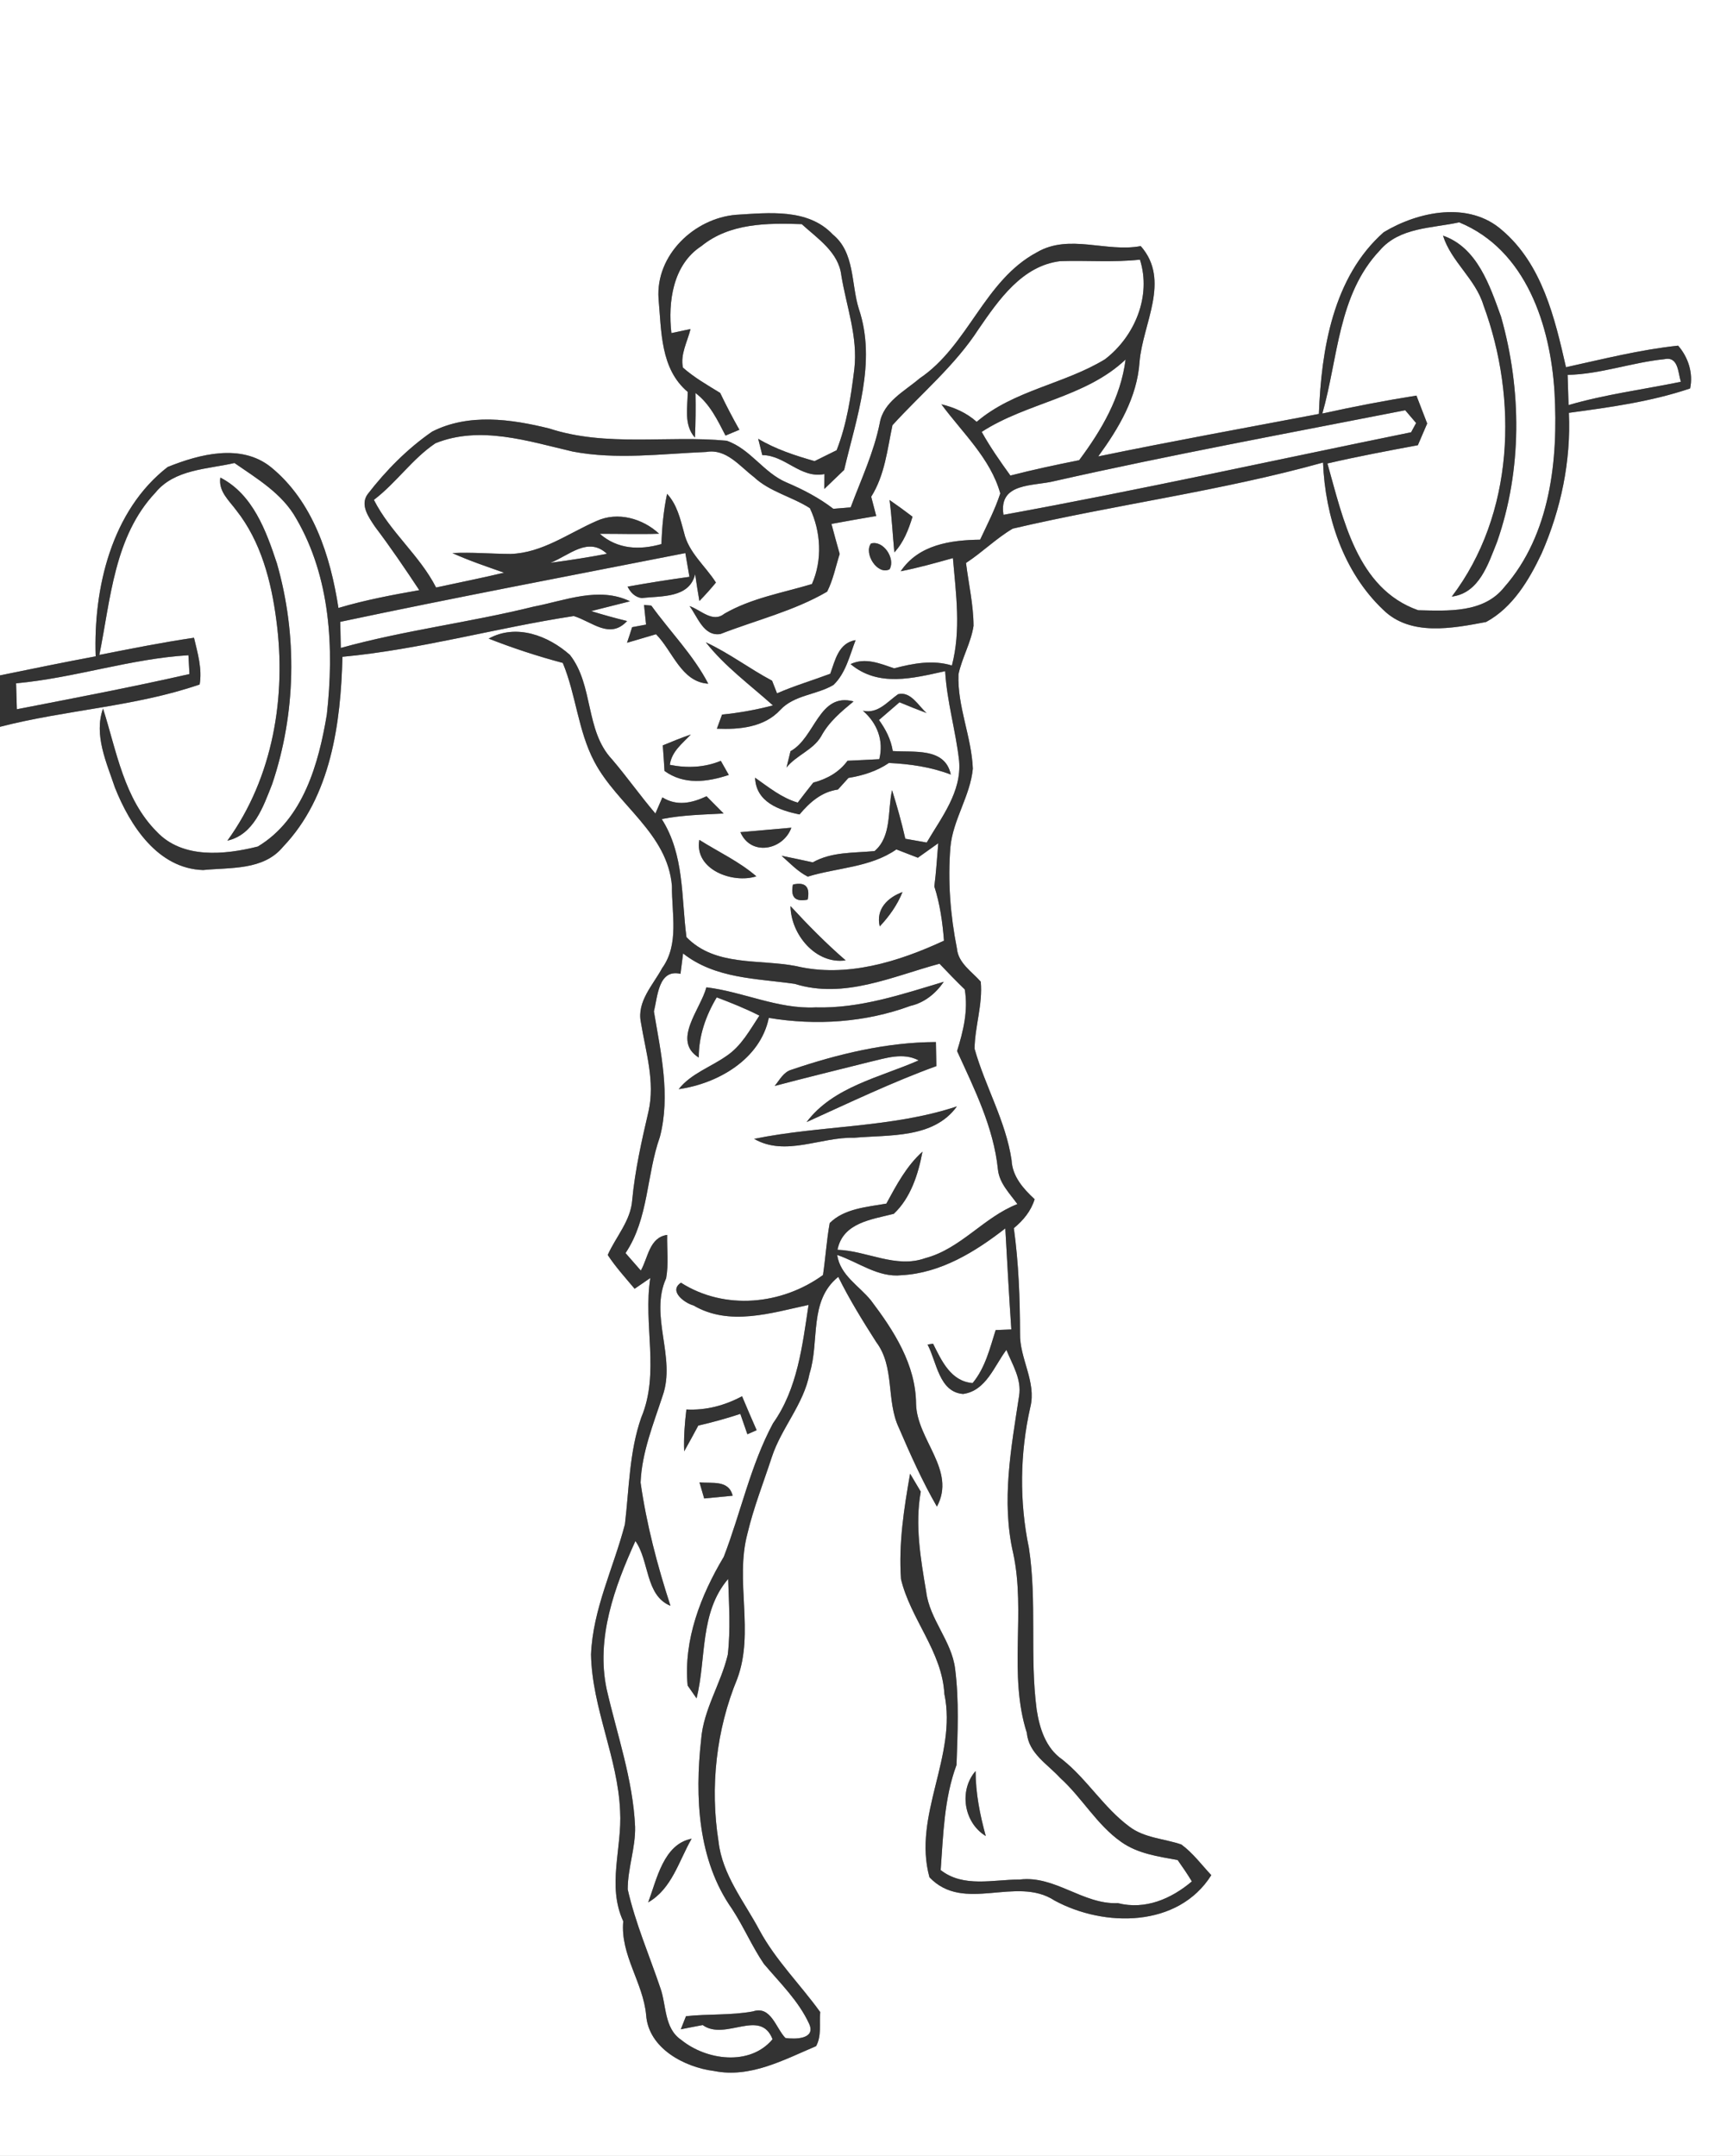 <?xml version="1.0" encoding="UTF-8" ?>
<!DOCTYPE svg PUBLIC "-//W3C//DTD SVG 1.1//EN" "http://www.w3.org/Graphics/SVG/1.1/DTD/svg11.dtd">
<svg width="221pt" height="275pt" viewBox="0 0 221 275" version="1.1" xmlns="http://www.w3.org/2000/svg">
<rect x="0" y="0" width="221" height="275" fill="#808080" stroke="none"/>
<g id="#ffffffff">
<path fill="#FFFFFF" opacity="1.00" d=" M 0.00 0.00 L 221.00 0.00 L 221.00 275.00 L 0.00 275.00 L 0.00 92.71 C 8.39 90.54 17.25 90.14 25.46 87.31 C 25.80 85.29 25.20 83.29 24.74 81.35 C 20.70 81.94 16.68 82.75 12.67 83.54 C 14.11 76.42 14.56 68.43 19.81 62.85 C 22.27 59.83 26.42 59.87 29.90 59.06 C 32.80 61.07 36.01 62.97 37.78 66.15 C 42.15 73.65 42.62 82.71 41.68 91.14 C 40.64 97.39 38.67 104.51 32.88 107.98 C 28.66 109.04 23.27 109.59 19.98 106.08 C 15.79 101.86 14.87 95.80 13.14 90.38 C 11.94 93.76 13.59 97.27 14.66 100.47 C 16.58 105.30 20.12 110.80 25.90 110.98 C 29.40 110.63 33.59 111.05 36.09 108.02 C 42.21 101.62 43.46 92.26 43.67 83.78 C 53.62 82.85 63.30 80.08 73.17 78.58 C 75.54 79.31 77.75 81.60 79.97 79.22 C 78.43 78.84 76.90 78.42 75.39 77.95 C 76.63 77.63 79.10 77.01 80.34 76.70 C 76.36 74.78 72.07 76.61 68.05 77.38 C 59.91 79.40 51.55 80.40 43.46 82.65 C 43.45 81.82 43.41 80.15 43.39 79.32 C 58.02 76.22 72.72 73.44 87.40 70.55 C 87.53 71.31 87.79 72.82 87.92 73.58 C 85.28 73.94 82.65 74.36 80.03 74.83 C 80.40 75.56 80.97 76.18 81.84 76.29 C 84.33 75.99 87.90 76.34 88.65 73.24 C 88.81 74.38 88.99 75.52 89.19 76.66 C 89.93 75.91 90.63 75.12 91.30 74.31 C 89.95 72.18 87.80 70.48 87.23 67.93 C 86.75 66.18 86.34 64.37 85.07 62.99 C 84.62 65.10 84.42 67.25 84.35 69.40 C 81.56 70.19 78.76 70.08 76.49 68.09 C 79.01 68.08 81.53 68.17 84.05 68.08 C 81.95 66.13 78.77 65.23 76.09 66.45 C 72.50 68.01 69.15 70.54 65.10 70.66 C 62.63 70.65 60.16 70.42 57.69 70.55 C 59.83 71.52 62.06 72.27 64.28 73.05 C 61.40 73.74 58.50 74.31 55.61 74.94 C 53.51 70.82 49.75 67.87 47.68 63.76 C 50.53 61.60 52.57 58.53 55.53 56.54 C 61.23 54.24 67.36 56.28 73.04 57.60 C 78.66 58.67 84.41 57.88 90.07 57.65 C 92.61 57.20 94.32 59.46 96.12 60.83 C 98.15 62.74 100.97 63.34 103.28 64.82 C 104.69 67.79 104.90 71.45 103.54 74.50 C 99.77 75.63 95.83 76.29 92.38 78.28 C 90.86 79.50 89.38 77.79 87.93 77.31 C 88.97 78.67 89.72 81.22 91.88 80.87 C 96.42 79.10 101.25 77.94 105.48 75.47 C 106.25 73.95 106.57 72.27 107.08 70.66 C 106.72 69.38 106.37 68.11 106.03 66.83 C 107.93 66.48 109.83 66.14 111.74 65.82 C 111.52 65.00 111.31 64.18 111.10 63.36 C 112.84 60.59 113.15 57.35 113.81 54.24 C 117.50 50.18 121.80 46.62 124.80 41.97 C 127.36 38.25 130.36 33.88 135.23 33.31 C 138.61 33.20 142.00 33.49 145.37 33.12 C 146.86 37.79 144.69 42.94 140.91 45.83 C 135.71 49.00 129.26 49.78 124.55 53.81 C 123.27 52.66 121.71 51.97 120.05 51.57 C 122.74 55.21 126.32 58.49 127.56 62.94 C 126.89 64.99 125.90 66.90 124.99 68.84 C 121.21 68.89 117.14 69.48 114.86 72.87 C 117.10 72.43 119.31 71.81 121.52 71.19 C 121.91 75.74 122.57 80.39 121.39 84.89 C 118.94 84.14 116.44 84.62 114.03 85.25 C 112.22 84.64 110.35 83.83 108.47 84.71 C 112.03 87.69 116.44 86.51 120.53 85.61 C 120.75 89.48 121.88 93.21 122.31 97.04 C 122.66 101.00 120.06 104.26 118.18 107.47 C 117.50 107.35 116.13 107.11 115.45 106.99 C 114.98 104.90 114.40 102.84 113.76 100.79 C 113.17 103.37 113.74 106.68 111.53 108.56 C 108.86 108.82 106.08 108.63 103.65 110.00 C 102.32 109.72 101.00 109.42 99.67 109.16 C 100.73 110.10 101.73 111.17 103.01 111.82 C 106.78 110.66 110.98 110.67 114.31 108.35 C 115.22 108.70 116.14 109.05 117.05 109.41 C 117.70 108.95 119.00 108.02 119.65 107.56 C 119.49 109.39 119.39 111.24 119.15 113.07 C 119.87 115.31 120.20 117.65 120.38 119.99 C 114.57 122.69 107.91 124.76 101.51 123.23 C 96.81 122.32 91.21 123.32 87.54 119.54 C 86.87 114.43 87.29 109.04 84.39 104.48 C 86.98 103.96 89.64 103.91 92.28 103.77 C 91.55 103.03 90.83 102.30 90.10 101.57 C 88.26 102.43 86.33 102.88 84.47 101.71 C 84.25 102.22 83.80 103.25 83.58 103.77 C 81.66 101.52 79.96 99.10 78.04 96.85 C 74.60 93.19 75.72 87.42 72.68 83.54 C 69.90 81.07 65.83 79.52 62.32 81.46 C 65.40 82.67 68.56 83.71 71.77 84.56 C 73.46 88.64 73.71 93.20 75.78 97.13 C 78.70 102.71 85.14 106.26 85.69 113.03 C 85.65 116.51 86.64 120.44 84.44 123.49 C 83.28 125.65 81.19 127.74 81.73 130.41 C 82.34 134.16 83.56 137.95 82.70 141.77 C 81.83 145.51 80.98 149.26 80.62 153.09 C 80.43 155.73 78.54 157.75 77.50 160.08 C 78.51 161.62 79.75 162.98 80.93 164.39 C 81.43 164.04 82.43 163.36 82.93 163.02 C 82.00 168.93 84.17 175.11 81.78 180.80 C 80.24 185.19 80.24 189.87 79.69 194.44 C 78.26 199.96 75.60 205.25 75.37 211.04 C 75.50 217.88 78.80 224.20 79.08 231.02 C 79.35 235.73 77.38 240.54 79.48 245.07 C 79.08 249.35 82.02 252.88 82.40 257.04 C 82.70 261.28 87.28 263.69 91.06 264.17 C 95.68 265.10 99.96 262.74 104.07 261.00 C 104.80 259.69 104.46 258.09 104.60 256.66 C 102.07 253.14 98.92 250.05 96.85 246.21 C 94.90 242.54 92.11 239.16 91.63 234.90 C 90.53 227.95 91.33 220.65 94.02 214.14 C 96.23 208.16 93.70 201.68 95.32 195.61 C 96.11 192.28 97.37 189.10 98.43 185.85 C 99.65 182.13 102.50 179.12 103.24 175.20 C 104.55 171.06 103.10 165.94 106.90 162.87 C 108.32 165.75 110.01 168.48 111.74 171.19 C 114.14 174.37 112.98 178.66 114.63 182.13 C 116.10 185.55 117.62 188.95 119.48 192.18 C 121.98 187.53 116.94 183.70 116.82 179.09 C 116.79 174.06 113.99 169.74 111.07 165.88 C 109.55 164.00 107.15 162.69 106.76 160.08 C 109.46 160.98 111.99 163.00 114.99 162.66 C 119.96 162.39 124.37 159.68 128.20 156.69 C 128.45 160.99 128.67 165.29 128.97 169.58 C 128.47 169.60 127.47 169.64 126.97 169.66 C 126.23 172.00 125.64 174.49 124.03 176.42 C 121.25 176.20 120.07 173.56 118.99 171.40 C 118.81 171.43 118.47 171.48 118.29 171.51 C 119.46 173.72 119.74 177.57 122.82 177.81 C 125.76 177.40 126.78 174.25 128.34 172.19 C 129.10 174.06 130.31 175.93 129.96 178.06 C 128.95 184.67 127.67 191.50 129.21 198.14 C 130.84 205.71 128.56 213.59 130.95 221.05 C 131.18 223.66 133.58 225.02 135.19 226.78 C 137.99 229.31 139.86 232.76 142.98 234.95 C 145.09 236.45 147.70 236.81 150.18 237.26 C 150.81 238.16 151.43 239.05 151.99 239.99 C 149.35 242.22 146.05 243.64 142.56 242.76 C 138.08 242.95 134.54 239.19 130.03 239.75 C 126.64 239.74 122.87 240.82 119.96 238.54 C 120.29 234.03 120.39 229.42 121.98 225.13 C 122.12 221.04 122.32 216.93 121.80 212.86 C 121.36 209.30 118.54 206.58 118.11 203.02 C 117.40 198.82 116.66 194.52 117.42 190.27 C 116.97 189.50 116.52 188.74 116.06 187.98 C 115.28 192.41 114.58 196.92 114.90 201.43 C 116.12 206.54 120.14 210.65 120.43 216.07 C 122.09 224.02 116.36 231.57 118.53 239.46 C 122.93 244.09 129.57 239.20 134.49 242.43 C 140.82 245.86 150.25 245.90 154.47 239.19 C 153.22 237.86 152.13 236.36 150.65 235.28 C 148.44 234.52 145.93 234.46 144.01 232.99 C 140.75 230.57 138.64 226.97 135.47 224.44 C 133.36 222.99 132.57 220.47 132.20 218.07 C 131.30 211.22 132.26 204.27 131.21 197.44 C 129.98 191.54 130.06 185.37 131.39 179.50 C 132.20 176.25 130.00 173.29 130.08 170.07 C 130.07 165.59 129.90 161.11 129.29 156.66 C 130.49 155.67 131.48 154.48 131.94 152.97 C 130.49 151.62 129.10 150.07 129.00 147.98 C 128.26 142.99 125.63 138.58 124.28 133.77 C 124.32 130.92 125.34 128.12 125.07 125.22 C 123.93 123.92 122.19 122.85 122.03 120.97 C 121.19 116.73 120.85 112.37 121.20 108.06 C 121.52 104.55 123.73 101.54 124.06 98.05 C 123.90 93.97 122.07 90.11 122.23 86.01 C 122.68 83.89 123.83 81.98 124.15 79.83 C 124.14 77.13 123.52 74.48 123.19 71.81 C 125.26 70.46 127.03 68.68 129.15 67.43 C 142.28 64.36 155.72 62.63 168.72 59.00 C 168.99 65.85 171.32 72.98 176.39 77.78 C 179.87 81.20 185.22 80.15 189.51 79.34 C 192.90 77.51 194.99 73.99 196.59 70.61 C 199.06 64.97 200.35 58.82 200.07 52.66 C 205.27 51.96 210.54 51.24 215.53 49.55 C 215.95 47.60 215.29 45.57 214.00 44.09 C 209.17 44.60 204.44 45.80 199.70 46.84 C 198.28 40.59 196.67 33.73 191.57 29.38 C 187.34 25.62 180.87 26.96 176.46 29.62 C 169.99 35.33 168.50 44.60 168.19 52.80 C 158.80 54.58 149.40 56.29 140.05 58.22 C 142.66 54.64 145.01 50.70 145.32 46.16 C 145.72 41.29 149.33 35.76 145.47 31.39 C 141.07 32.22 136.35 29.78 132.24 32.18 C 125.49 35.78 123.50 44.08 117.27 48.27 C 115.36 49.91 112.65 51.25 112.19 53.97 C 111.44 57.71 109.81 61.16 108.48 64.72 C 107.93 64.76 106.82 64.86 106.27 64.90 C 104.45 63.50 102.41 62.44 100.30 61.54 C 97.38 60.31 95.70 57.26 92.67 56.22 C 85.20 55.50 77.35 57.05 70.05 54.66 C 65.18 53.45 59.74 52.69 55.10 55.06 C 51.96 57.23 49.21 60.02 46.88 63.04 C 45.88 64.43 47.03 65.99 47.81 67.17 C 49.80 69.80 51.65 72.53 53.47 75.28 C 50.00 75.89 46.54 76.54 43.16 77.55 C 42.14 70.92 39.92 63.95 34.53 59.57 C 30.73 56.54 25.45 57.93 21.38 59.57 C 14.21 65.13 11.90 75.04 12.20 83.72 C 8.12 84.48 4.06 85.32 0.00 86.15 L 0.00 0.00 M 83.98 38.09 C 84.36 42.26 84.20 47.04 87.70 49.99 C 87.70 51.96 87.17 54.18 88.62 55.82 C 88.71 53.92 88.73 52.03 88.69 50.13 C 90.52 51.51 91.50 53.58 92.52 55.56 C 92.96 55.38 93.85 55.00 94.29 54.82 C 93.42 53.28 92.60 51.71 91.84 50.12 C 90.21 49.12 88.53 48.16 87.09 46.89 C 86.73 45.19 87.67 43.58 88.06 41.97 C 87.45 42.10 86.23 42.36 85.62 42.49 C 85.17 38.50 85.80 33.75 89.46 31.38 C 93.06 28.45 97.85 28.44 102.24 28.59 C 104.27 30.44 106.95 32.17 107.29 35.14 C 107.94 39.10 109.42 42.99 108.95 47.06 C 108.52 50.57 107.99 54.12 106.69 57.43 C 105.99 57.78 104.58 58.48 103.88 58.82 C 101.40 58.11 98.92 57.31 96.69 55.97 C 96.86 56.66 97.04 57.35 97.21 58.05 C 100.15 58.07 102.07 61.08 105.14 60.47 L 105.12 62.37 C 105.96 61.56 106.80 60.75 107.65 59.94 C 109.21 53.27 111.82 46.19 109.52 39.39 C 108.52 36.21 109.04 32.21 106.19 29.90 C 103.03 26.55 98.01 27.15 93.85 27.40 C 88.53 27.85 83.60 32.54 83.98 38.09 M 28.10 60.92 C 27.83 62.67 29.20 63.83 30.13 65.09 C 33.28 69.07 34.60 74.17 35.24 79.11 C 36.54 88.82 34.83 99.19 29.00 107.23 C 32.38 106.46 33.57 102.89 34.70 100.04 C 37.75 91.02 37.94 81.03 35.32 71.89 C 33.95 67.73 32.25 63.05 28.10 60.92 M 113.44 63.78 C 113.73 66.00 113.84 68.23 114.05 70.46 C 115.24 69.18 115.86 67.56 116.37 65.91 C 115.41 65.18 114.44 64.47 113.44 63.78 M 111.07 69.33 C 110.13 70.58 111.87 73.40 113.44 72.62 C 114.23 71.26 112.65 68.87 111.07 69.33 M 82.13 77.16 C 82.19 77.79 82.33 79.04 82.39 79.67 C 81.95 79.75 81.06 79.92 80.61 80.00 C 80.40 80.67 80.19 81.33 79.96 81.99 C 81.19 81.63 82.42 81.26 83.66 80.90 C 85.79 83.05 86.88 87.00 90.32 87.21 C 88.41 83.54 85.46 80.58 83.06 77.25 C 82.83 77.23 82.36 77.18 82.13 77.16 M 90.01 81.93 C 92.45 85.03 95.65 87.36 98.57 89.98 C 96.44 90.54 94.27 90.93 92.08 91.15 C 91.91 91.60 91.58 92.50 91.42 92.95 C 94.28 93.07 97.45 92.79 99.51 90.55 C 101.30 88.63 104.13 88.65 106.29 87.37 C 107.86 85.86 108.35 83.62 109.11 81.65 C 106.93 82.02 106.51 84.20 105.88 85.94 C 103.62 86.79 101.31 87.47 99.09 88.44 C 98.94 88.04 98.62 87.23 98.46 86.83 C 95.58 85.30 92.97 83.30 90.01 81.93 M 114.53 88.55 C 113.13 89.53 111.97 91.08 110.04 90.66 C 111.86 92.23 112.73 94.46 112.13 96.84 C 110.78 96.91 109.43 96.97 108.08 97.04 C 107.01 98.51 105.45 99.37 103.71 99.83 C 103.04 100.67 102.38 101.52 101.73 102.38 C 99.67 101.77 98.01 100.41 96.29 99.20 C 96.41 102.32 99.35 103.35 101.96 103.89 C 103.26 102.34 104.78 101.00 106.86 100.71 C 107.20 100.34 107.86 99.60 108.20 99.23 C 110.03 98.93 111.81 98.38 113.36 97.32 C 116.05 97.45 118.72 97.83 121.25 98.80 C 120.52 95.30 116.50 96.00 113.85 95.80 C 113.62 94.33 112.95 93.03 112.09 91.84 C 112.97 91.09 113.84 90.33 114.71 89.58 C 115.85 90.06 117.00 90.52 118.16 90.95 C 117.12 90.04 116.15 88.15 114.53 88.55 M 100.81 95.82 C 100.64 96.51 100.47 97.20 100.30 97.90 C 101.56 96.33 103.68 95.68 104.71 93.93 C 105.69 92.09 107.28 90.77 108.85 89.47 C 104.41 88.29 103.98 94.09 100.81 95.82 M 84.52 95.08 C 84.60 96.16 84.68 97.25 84.74 98.34 C 87.25 100.15 90.18 99.76 92.94 98.85 C 92.68 98.40 92.17 97.50 91.92 97.05 C 89.84 97.91 87.62 98.00 85.42 97.56 C 85.65 95.85 87.01 94.85 88.10 93.69 C 86.89 94.11 85.70 94.59 84.52 95.08 M 94.42 106.15 C 95.75 109.25 99.87 108.46 100.92 105.58 C 98.75 105.77 96.58 105.96 94.42 106.15 M 89.18 107.13 C 88.51 110.93 93.45 112.75 96.45 111.78 C 94.27 109.89 91.61 108.67 89.18 107.13 M 101.12 112.83 C 100.79 114.45 101.41 115.08 103.00 114.75 C 103.33 113.11 102.70 112.47 101.12 112.83 M 112.19 118.17 C 113.40 116.88 114.43 115.44 115.09 113.79 C 113.20 114.48 111.66 115.97 112.19 118.17 M 100.81 115.58 C 100.84 119.14 104.00 123.05 107.84 122.50 C 105.35 120.35 103.04 118.00 100.81 115.58 M 125.71 234.20 C 124.96 231.48 124.42 228.73 124.41 225.91 C 122.26 228.38 122.90 232.49 125.71 234.20 Z" />
<path fill="#FFFFFF" opacity="1.00" d=" M 175.96 31.94 C 178.49 28.98 182.59 29.13 186.08 28.36 C 194.63 31.88 197.72 41.54 198.24 50.04 C 198.72 58.61 197.73 68.18 191.84 74.89 C 189.20 78.23 184.64 77.92 180.85 77.84 C 173.04 75.09 171.27 66.13 169.28 59.12 C 173.10 58.23 176.95 57.51 180.81 56.79 C 181.20 55.87 181.60 54.94 182.00 54.02 C 181.54 52.84 181.08 51.65 180.63 50.46 C 176.61 51.10 172.61 51.87 168.63 52.75 C 170.65 45.72 170.61 37.59 175.96 31.94 M 184.02 30.06 C 185.06 33.38 188.15 35.56 189.17 38.91 C 193.61 50.93 193.10 65.62 185.14 76.10 C 188.65 75.65 189.78 71.94 190.91 69.13 C 194.12 59.95 194.06 49.72 191.42 40.40 C 189.99 36.44 188.39 31.57 184.02 30.06 Z" />
<path fill="#FFFFFF" opacity="1.00" d=" M 199.91 47.82 C 204.10 47.73 208.07 46.24 212.21 45.82 C 214.05 45.40 213.98 47.54 214.35 48.70 C 209.58 49.68 204.72 50.30 200.03 51.67 C 200.00 50.71 199.94 48.78 199.91 47.82 Z" />
<path fill="#FFFFFF" opacity="1.00" d=" M 125.19 55.09 C 130.95 51.35 138.41 50.72 143.54 45.86 C 142.92 50.70 140.48 54.86 137.62 58.70 C 134.68 59.29 131.75 59.91 128.85 60.66 C 127.55 58.86 126.27 57.03 125.19 55.09 Z" />
<path fill="#FFFFFF" opacity="1.00" d=" M 134.50 61.36 C 149.33 58.01 164.29 55.26 179.20 52.33 C 179.54 52.74 180.24 53.56 180.59 53.96 L 179.95 55.14 C 162.64 58.67 145.36 62.50 127.97 65.67 C 127.31 61.50 131.80 62.05 134.50 61.36 Z" />
<path fill="#FFFFFF" opacity="1.00" d=" M 70.19 71.79 C 72.58 70.86 74.99 68.39 77.40 70.64 C 75.01 71.10 72.60 71.47 70.19 71.79 Z" />
<path fill="#FFFFFF" opacity="1.00" d=" M 2.05 87.16 C 9.46 86.49 16.64 84.02 24.03 83.58 C 24.06 84.18 24.12 85.38 24.16 85.98 C 16.86 87.64 9.50 89.04 2.15 90.47 C 2.12 89.64 2.08 87.99 2.05 87.16 Z" />
<path fill="#FFFFFF" opacity="1.00" d=" M 87.11 121.62 C 91.24 124.86 96.43 124.79 101.36 125.50 C 107.64 127.47 113.83 124.54 119.81 122.93 C 120.86 124.04 121.93 125.14 123.03 126.21 C 123.49 128.88 122.84 131.53 122.05 134.07 C 124.26 138.91 126.71 143.80 127.26 149.17 C 127.44 150.94 128.76 152.22 129.74 153.59 C 125.44 155.27 122.52 159.30 117.98 160.49 C 114.24 161.83 110.55 159.54 106.80 159.42 C 107.49 155.94 111.17 155.56 113.98 154.83 C 116.14 152.81 117.11 149.74 117.64 146.90 C 115.60 148.73 114.32 151.16 113.03 153.53 C 110.56 153.96 107.66 154.16 105.81 156.01 C 105.41 158.20 105.28 160.43 104.95 162.64 C 99.70 166.45 92.42 167.17 86.84 163.62 C 85.22 164.68 87.31 166.22 88.44 166.52 C 93.00 169.20 98.34 167.48 103.11 166.45 C 102.32 171.65 101.71 177.14 98.58 181.55 C 95.71 186.89 94.47 192.95 92.30 198.58 C 89.36 203.51 87.15 209.16 87.69 215.00 C 87.97 215.41 88.54 216.23 88.83 216.64 C 90.10 211.53 89.19 205.69 92.86 201.40 C 92.96 204.62 93.18 207.86 92.81 211.07 C 91.94 214.76 89.70 218.06 89.41 221.91 C 88.60 229.21 88.98 237.29 93.35 243.49 C 94.83 245.75 95.89 248.26 97.41 250.50 C 99.47 252.94 101.84 255.22 103.19 258.16 C 104.07 260.13 101.36 260.14 100.16 259.96 C 98.93 258.70 98.32 255.80 96.02 256.57 C 93.20 257.09 90.32 256.87 87.48 257.18 C 87.32 257.60 86.99 258.43 86.82 258.85 C 87.75 258.66 88.68 258.49 89.61 258.31 C 92.51 260.39 96.96 256.11 98.52 260.12 C 95.63 263.58 90.07 262.81 86.87 260.20 C 84.67 258.71 85.01 255.81 84.21 253.58 C 82.80 249.40 81.03 245.33 80.05 241.01 C 80.04 238.31 81.06 235.71 80.99 233.00 C 80.72 226.99 78.69 221.27 77.36 215.45 C 75.99 208.94 78.37 202.42 81.03 196.57 C 82.82 199.09 82.28 203.53 85.50 204.83 C 83.83 199.70 82.45 194.46 81.69 189.11 C 81.85 185.25 83.32 181.66 84.50 178.05 C 86.24 173.13 82.78 167.85 84.95 163.05 C 85.28 161.23 85.04 159.35 85.08 157.52 C 82.80 157.85 82.66 160.42 81.72 162.07 C 81.07 161.33 80.42 160.58 79.77 159.84 C 82.74 155.41 82.42 149.91 84.15 145.03 C 85.53 139.74 84.27 134.26 83.39 129.02 C 83.87 127.10 83.96 123.57 86.78 124.22 C 86.86 123.57 87.02 122.27 87.11 121.62 M 90.08 125.94 C 89.35 128.74 85.65 132.74 89.11 134.90 C 89.10 132.14 90.00 129.57 91.40 127.22 C 93.24 127.92 95.08 128.65 96.84 129.55 C 95.63 131.38 94.53 133.44 92.65 134.69 C 90.63 136.12 88.13 136.93 86.55 138.93 C 91.52 138.23 96.96 135.13 98.04 129.84 C 104.08 130.84 110.34 130.43 116.10 128.31 C 117.89 127.90 119.32 126.74 120.36 125.23 C 115.04 126.83 109.65 128.66 104.01 128.50 C 99.20 128.74 94.79 126.51 90.08 125.94 M 100.94 136.45 C 99.91 136.74 99.43 137.75 98.79 138.52 C 102.83 137.45 106.90 136.46 110.96 135.44 C 112.99 134.97 115.16 134.21 117.15 135.26 C 112.23 137.43 106.26 138.61 102.86 143.13 C 108.32 140.66 113.74 138.05 119.41 135.99 C 119.39 134.97 119.37 133.94 119.35 132.92 C 113.07 132.94 106.86 134.44 100.94 136.45 M 96.17 145.27 C 100.16 147.57 104.67 145.01 108.92 145.13 C 113.43 144.73 119.04 145.26 122.03 141.13 C 113.67 143.90 104.74 143.52 96.17 145.27 M 87.53 179.79 C 87.32 181.56 87.18 183.35 87.25 185.13 C 87.86 184.04 88.46 182.94 89.05 181.84 C 90.86 181.43 92.65 180.93 94.41 180.35 C 94.64 181.00 95.09 182.30 95.31 182.95 C 95.61 182.82 96.20 182.56 96.49 182.43 C 95.86 180.99 95.23 179.55 94.63 178.10 C 92.43 179.28 90.03 179.92 87.53 179.79 M 89.20 189.08 C 89.35 189.59 89.65 190.63 89.80 191.14 C 90.71 191.05 92.52 190.88 93.43 190.79 C 92.93 188.73 90.79 189.26 89.20 189.08 M 82.66 242.66 C 85.70 240.91 86.56 237.38 88.20 234.54 C 84.61 235.24 83.76 239.72 82.66 242.66 Z" />
</g>
<g id="#3e3f3eff">
<path fill="#333333" opacity="1.00" d=" M 83.98 38.09 C 83.60 32.54 88.53 27.85 93.85 27.40 C 98.01 27.15 103.03 26.55 106.19 29.90 C 109.04 32.21 108.52 36.21 109.52 39.39 C 111.82 46.19 109.21 53.27 107.65 59.94 C 106.80 60.75 105.96 61.56 105.12 62.37 L 105.14 60.47 C 102.07 61.08 100.15 58.07 97.21 58.05 C 97.04 57.35 96.86 56.66 96.69 55.97 C 98.92 57.31 101.40 58.11 103.88 58.82 C 104.58 58.48 105.99 57.78 106.69 57.43 C 107.99 54.12 108.52 50.57 108.95 47.06 C 109.42 42.99 107.94 39.10 107.29 35.14 C 106.95 32.17 104.27 30.44 102.24 28.59 C 97.85 28.44 93.06 28.45 89.46 31.38 C 85.80 33.75 85.17 38.50 85.62 42.49 C 86.23 42.36 87.45 42.10 88.06 41.97 C 87.67 43.58 86.73 45.19 87.09 46.89 C 88.53 48.16 90.21 49.12 91.84 50.12 C 92.60 51.71 93.42 53.28 94.29 54.82 C 93.85 55.00 92.96 55.38 92.52 55.56 C 91.50 53.58 90.52 51.51 88.69 50.13 C 88.73 52.03 88.71 53.92 88.62 55.82 C 87.17 54.18 87.70 51.96 87.70 49.99 C 84.20 47.04 84.36 42.26 83.98 38.09 Z" />
<path fill="#333333" opacity="1.00" d=" M 176.46 29.62 C 180.87 26.96 187.34 25.62 191.57 29.38 C 196.67 33.73 198.28 40.59 199.70 46.84 C 204.44 45.80 209.17 44.60 214.00 44.09 C 215.29 45.57 215.95 47.60 215.53 49.55 C 210.54 51.24 205.27 51.96 200.07 52.66 C 200.35 58.82 199.06 64.97 196.59 70.61 C 194.99 73.99 192.90 77.51 189.51 79.34 C 185.22 80.15 179.87 81.20 176.39 77.78 C 171.32 72.98 168.99 65.85 168.72 59.00 C 155.72 62.63 142.28 64.36 129.15 67.43 C 127.03 68.68 125.26 70.46 123.19 71.81 C 123.52 74.48 124.14 77.13 124.15 79.83 C 123.83 81.98 122.68 83.89 122.23 86.01 C 122.07 90.11 123.90 93.97 124.06 98.05 C 123.73 101.54 121.52 104.55 121.20 108.06 C 120.85 112.37 121.19 116.73 122.03 120.97 C 122.19 122.85 123.93 123.92 125.07 125.22 C 125.34 128.12 124.32 130.92 124.28 133.77 C 125.63 138.58 128.26 142.99 129.00 147.98 C 129.10 150.07 130.49 151.62 131.94 152.97 C 131.48 154.48 130.49 155.67 129.29 156.66 C 129.90 161.11 130.07 165.59 130.08 170.07 C 130.00 173.29 132.20 176.25 131.39 179.50 C 130.06 185.37 129.98 191.54 131.21 197.44 C 132.26 204.27 131.30 211.22 132.20 218.07 C 132.57 220.47 133.36 222.99 135.47 224.44 C 138.64 226.97 140.75 230.57 144.01 232.99 C 145.93 234.46 148.44 234.52 150.65 235.28 C 152.13 236.36 153.22 237.86 154.47 239.19 C 150.25 245.90 140.82 245.86 134.49 242.43 C 129.57 239.20 122.93 244.09 118.53 239.46 C 116.36 231.57 122.09 224.02 120.43 216.07 C 120.14 210.65 116.12 206.54 114.90 201.43 C 114.58 196.92 115.28 192.41 116.06 187.98 C 116.52 188.74 116.97 189.50 117.42 190.27 C 116.66 194.52 117.40 198.82 118.11 203.02 C 118.54 206.58 121.36 209.30 121.80 212.86 C 122.32 216.93 122.12 221.04 121.98 225.13 C 120.39 229.42 120.29 234.03 119.96 238.54 C 122.87 240.82 126.64 239.74 130.03 239.75 C 134.54 239.19 138.08 242.95 142.56 242.76 C 146.05 243.64 149.35 242.22 151.99 239.99 C 151.43 239.05 150.81 238.16 150.18 237.26 C 147.70 236.81 145.09 236.45 142.98 234.95 C 139.86 232.76 137.99 229.31 135.19 226.78 C 133.58 225.02 131.18 223.66 130.95 221.05 C 128.56 213.59 130.84 205.71 129.21 198.14 C 127.67 191.50 128.95 184.67 129.96 178.06 C 130.31 175.93 129.10 174.06 128.34 172.19 C 126.78 174.25 125.76 177.40 122.82 177.81 C 119.74 177.57 119.46 173.72 118.29 171.51 C 118.47 171.48 118.81 171.43 118.99 171.40 C 120.07 173.56 121.25 176.20 124.03 176.42 C 125.64 174.49 126.23 172.00 126.97 169.66 C 127.47 169.64 128.47 169.60 128.97 169.58 C 128.67 165.29 128.45 160.99 128.20 156.69 C 124.37 159.68 119.96 162.39 114.99 162.66 C 111.99 163.00 109.46 160.98 106.76 160.08 C 107.15 162.69 109.55 164.00 111.07 165.88 C 113.99 169.74 116.79 174.06 116.82 179.09 C 116.94 183.70 121.98 187.53 119.48 192.18 C 117.62 188.95 116.10 185.55 114.63 182.13 C 112.98 178.66 114.14 174.37 111.74 171.19 C 110.01 168.48 108.32 165.75 106.90 162.87 C 103.10 165.94 104.55 171.06 103.24 175.20 C 102.50 179.12 99.65 182.13 98.43 185.85 C 97.37 189.10 96.11 192.28 95.32 195.61 C 93.70 201.68 96.23 208.16 94.02 214.14 C 91.33 220.65 90.53 227.95 91.63 234.90 C 92.11 239.16 94.90 242.54 96.85 246.21 C 98.92 250.05 102.07 253.14 104.60 256.66 C 104.46 258.09 104.80 259.69 104.07 261.00 C 99.96 262.74 95.68 265.10 91.06 264.17 C 87.28 263.69 82.70 261.28 82.40 257.04 C 82.02 252.88 79.08 249.35 79.48 245.07 C 77.38 240.54 79.35 235.73 79.08 231.02 C 78.80 224.20 75.50 217.88 75.37 211.04 C 75.60 205.25 78.26 199.96 79.69 194.44 C 80.24 189.87 80.24 185.19 81.78 180.80 C 84.17 175.11 82.00 168.93 82.93 163.02 C 82.43 163.36 81.43 164.04 80.93 164.39 C 79.75 162.98 78.51 161.62 77.50 160.08 C 78.54 157.75 80.43 155.73 80.62 153.09 C 80.98 149.26 81.83 145.51 82.70 141.77 C 83.56 137.95 82.34 134.16 81.73 130.41 C 81.19 127.74 83.28 125.65 84.44 123.49 C 86.64 120.44 85.65 116.51 85.69 113.03 C 85.14 106.26 78.70 102.71 75.78 97.13 C 73.71 93.20 73.46 88.64 71.77 84.56 C 68.56 83.71 65.40 82.67 62.32 81.46 C 65.83 79.52 69.90 81.07 72.68 83.54 C 75.72 87.42 74.60 93.19 78.04 96.85 C 79.96 99.10 81.66 101.52 83.58 103.77 C 83.80 103.25 84.25 102.22 84.47 101.71 C 86.33 102.88 88.26 102.43 90.10 101.57 C 90.83 102.30 91.55 103.03 92.28 103.77 C 89.64 103.91 86.98 103.96 84.39 104.48 C 87.29 109.04 86.87 114.43 87.54 119.54 C 91.21 123.32 96.81 122.32 101.51 123.23 C 107.91 124.76 114.57 122.69 120.38 119.99 C 120.20 117.65 119.87 115.31 119.15 113.07 C 119.39 111.24 119.49 109.39 119.65 107.56 C 119.00 108.02 117.70 108.95 117.05 109.41 C 116.14 109.05 115.22 108.70 114.31 108.35 C 110.98 110.67 106.78 110.66 103.01 111.82 C 101.73 111.17 100.73 110.10 99.67 109.16 C 101.00 109.42 102.32 109.72 103.65 110.00 C 106.08 108.63 108.86 108.82 111.53 108.56 C 113.74 106.68 113.17 103.37 113.76 100.79 C 114.40 102.84 114.98 104.90 115.45 106.99 C 116.13 107.11 117.50 107.35 118.18 107.47 C 120.06 104.26 122.66 101.00 122.31 97.04 C 121.88 93.21 120.75 89.48 120.53 85.61 C 116.44 86.51 112.03 87.69 108.47 84.71 C 110.35 83.83 112.22 84.64 114.03 85.25 C 116.44 84.62 118.94 84.14 121.39 84.89 C 122.57 80.39 121.91 75.74 121.52 71.19 C 119.31 71.81 117.10 72.43 114.86 72.87 C 117.14 69.48 121.21 68.89 124.99 68.84 C 125.90 66.90 126.89 64.99 127.56 62.94 C 126.32 58.49 122.74 55.21 120.05 51.57 C 121.71 51.97 123.27 52.66 124.55 53.81 C 129.26 49.78 135.71 49.00 140.91 45.83 C 144.69 42.94 146.86 37.79 145.37 33.12 C 142.00 33.49 138.61 33.20 135.23 33.31 C 130.36 33.88 127.36 38.25 124.80 41.97 C 121.80 46.62 117.50 50.18 113.81 54.24 C 113.15 57.35 112.84 60.59 111.10 63.36 C 111.31 64.18 111.52 65.00 111.74 65.82 C 109.83 66.14 107.93 66.48 106.03 66.83 C 106.37 68.11 106.72 69.38 107.08 70.66 C 106.57 72.27 106.25 73.95 105.48 75.47 C 101.25 77.94 96.42 79.10 91.88 80.87 C 89.72 81.22 88.97 78.67 87.93 77.31 C 89.38 77.79 90.86 79.50 92.38 78.28 C 95.83 76.29 99.77 75.63 103.54 74.50 C 104.90 71.45 104.69 67.79 103.28 64.82 C 100.97 63.34 98.15 62.74 96.12 60.83 C 94.32 59.46 92.61 57.20 90.07 57.65 C 84.41 57.88 78.66 58.67 73.04 57.60 C 67.36 56.28 61.23 54.24 55.53 56.54 C 52.57 58.53 50.53 61.60 47.68 63.76 C 49.75 67.87 53.51 70.82 55.61 74.94 C 58.50 74.31 61.40 73.74 64.28 73.05 C 62.06 72.27 59.83 71.52 57.69 70.55 C 60.16 70.42 62.63 70.65 65.10 70.66 C 69.15 70.54 72.50 68.01 76.09 66.45 C 78.77 65.23 81.95 66.13 84.05 68.08 C 81.53 68.17 79.01 68.08 76.49 68.09 C 78.76 70.08 81.56 70.19 84.35 69.40 C 84.42 67.25 84.62 65.10 85.07 62.99 C 86.34 64.37 86.75 66.18 87.23 67.93 C 87.80 70.48 89.95 72.18 91.30 74.31 C 90.63 75.12 89.93 75.91 89.19 76.66 C 88.99 75.52 88.81 74.38 88.65 73.24 C 87.90 76.34 84.33 75.99 81.84 76.29 C 80.97 76.18 80.40 75.56 80.03 74.83 C 82.65 74.36 85.28 73.94 87.92 73.58 C 87.79 72.82 87.53 71.31 87.40 70.55 C 72.72 73.44 58.02 76.22 43.39 79.32 C 43.41 80.15 43.45 81.82 43.46 82.65 C 51.55 80.40 59.91 79.40 68.05 77.38 C 72.07 76.61 76.36 74.78 80.34 76.70 C 79.10 77.01 76.63 77.63 75.39 77.95 C 76.90 78.42 78.43 78.84 79.97 79.22 C 77.75 81.60 75.54 79.31 73.17 78.58 C 63.30 80.08 53.62 82.85 43.67 83.78 C 43.46 92.26 42.21 101.62 36.09 108.02 C 33.59 111.05 29.40 110.63 25.90 110.98 C 20.12 110.80 16.58 105.30 14.66 100.47 C 13.59 97.27 11.94 93.76 13.14 90.38 C 14.87 95.80 15.79 101.86 19.98 106.08 C 23.27 109.59 28.66 109.04 32.88 107.98 C 38.67 104.51 40.64 97.39 41.68 91.14 C 42.62 82.71 42.15 73.65 37.78 66.15 C 36.01 62.97 32.80 61.07 29.90 59.06 C 26.42 59.87 22.27 59.83 19.81 62.85 C 14.56 68.43 14.11 76.42 12.67 83.54 C 16.68 82.75 20.70 81.94 24.74 81.35 C 25.20 83.29 25.80 85.29 25.46 87.31 C 17.25 90.14 8.39 90.54 0.00 92.71 L 0.00 86.15 C 4.06 85.32 8.12 84.48 12.20 83.72 C 11.90 75.04 14.21 65.13 21.38 59.57 C 25.45 57.93 30.73 56.54 34.53 59.57 C 39.92 63.95 42.14 70.92 43.16 77.55 C 46.54 76.54 50.00 75.89 53.47 75.28 C 51.65 72.53 49.80 69.80 47.81 67.17 C 47.03 65.99 45.88 64.43 46.88 63.04 C 49.21 60.02 51.96 57.23 55.10 55.06 C 59.74 52.69 65.18 53.45 70.05 54.66 C 77.35 57.05 85.20 55.50 92.67 56.22 C 95.70 57.26 97.38 60.31 100.30 61.54 C 102.41 62.44 104.45 63.50 106.27 64.90 C 106.82 64.86 107.93 64.76 108.48 64.72 C 109.81 61.16 111.44 57.71 112.19 53.97 C 112.65 51.25 115.36 49.91 117.27 48.27 C 123.50 44.08 125.49 35.78 132.24 32.18 C 136.35 29.78 141.07 32.22 145.47 31.39 C 149.33 35.76 145.72 41.29 145.32 46.16 C 145.01 50.70 142.66 54.64 140.05 58.22 C 149.40 56.29 158.80 54.58 168.19 52.80 C 168.50 44.60 169.99 35.33 176.46 29.62 M 175.96 31.94 C 170.61 37.59 170.65 45.72 168.63 52.75 C 172.61 51.87 176.61 51.10 180.63 50.46 C 181.08 51.65 181.54 52.84 182.00 54.02 C 181.60 54.94 181.20 55.87 180.81 56.79 C 176.95 57.51 173.10 58.23 169.28 59.12 C 171.27 66.13 173.04 75.09 180.85 77.84 C 184.64 77.92 189.20 78.23 191.84 74.89 C 197.73 68.18 198.72 58.61 198.24 50.04 C 197.72 41.54 194.63 31.88 186.08 28.36 C 182.59 29.13 178.49 28.98 175.96 31.94 M 199.91 47.82 C 199.94 48.78 200.00 50.71 200.03 51.67 C 204.72 50.30 209.58 49.68 214.35 48.70 C 213.98 47.54 214.05 45.40 212.21 45.82 C 208.07 46.24 204.10 47.73 199.91 47.82 M 125.19 55.09 C 126.27 57.03 127.55 58.86 128.85 60.66 C 131.75 59.91 134.68 59.29 137.62 58.70 C 140.48 54.86 142.92 50.70 143.54 45.86 C 138.41 50.72 130.95 51.35 125.19 55.09 M 134.50 61.36 C 131.80 62.05 127.31 61.50 127.97 65.67 C 145.36 62.50 162.64 58.67 179.95 55.14 L 180.59 53.96 C 180.24 53.56 179.54 52.74 179.20 52.33 C 164.29 55.26 149.33 58.01 134.50 61.36 M 70.19 71.79 C 72.60 71.47 75.01 71.10 77.40 70.64 C 74.99 68.39 72.58 70.86 70.19 71.79 M 2.05 87.16 C 2.08 87.99 2.12 89.64 2.15 90.47 C 9.50 89.04 16.86 87.64 24.16 85.98 C 24.12 85.38 24.06 84.18 24.03 83.58 C 16.64 84.02 9.46 86.49 2.05 87.16 M 87.11 121.62 C 87.02 122.27 86.86 123.57 86.78 124.22 C 83.96 123.57 83.87 127.10 83.39 129.02 C 84.27 134.26 85.53 139.74 84.15 145.03 C 82.42 149.91 82.74 155.41 79.77 159.84 C 80.42 160.58 81.07 161.33 81.72 162.07 C 82.66 160.42 82.80 157.85 85.08 157.52 C 85.04 159.35 85.28 161.23 84.95 163.05 C 82.78 167.85 86.24 173.13 84.50 178.05 C 83.32 181.66 81.85 185.25 81.69 189.11 C 82.45 194.46 83.83 199.70 85.50 204.83 C 82.28 203.53 82.82 199.09 81.03 196.57 C 78.37 202.42 75.99 208.94 77.36 215.45 C 78.69 221.27 80.72 226.99 80.99 233.00 C 81.06 235.71 80.04 238.31 80.05 241.01 C 81.03 245.33 82.80 249.40 84.21 253.58 C 85.01 255.81 84.67 258.71 86.87 260.20 C 90.07 262.81 95.63 263.58 98.52 260.12 C 96.96 256.11 92.51 260.39 89.61 258.31 C 88.68 258.49 87.75 258.66 86.82 258.85 C 86.99 258.43 87.32 257.60 87.48 257.18 C 90.32 256.87 93.20 257.09 96.02 256.57 C 98.32 255.80 98.93 258.70 100.16 259.96 C 101.36 260.14 104.07 260.13 103.19 258.16 C 101.84 255.22 99.47 252.94 97.41 250.50 C 95.89 248.26 94.83 245.75 93.35 243.49 C 88.98 237.29 88.60 229.21 89.41 221.91 C 89.70 218.06 91.94 214.76 92.81 211.07 C 93.18 207.86 92.96 204.62 92.86 201.40 C 89.19 205.69 90.10 211.53 88.83 216.64 C 88.54 216.23 87.97 215.41 87.69 215.00 C 87.15 209.16 89.36 203.51 92.30 198.58 C 94.47 192.95 95.71 186.89 98.58 181.55 C 101.71 177.14 102.32 171.65 103.11 166.45 C 98.34 167.48 93.00 169.20 88.44 166.52 C 87.31 166.22 85.22 164.68 86.84 163.62 C 92.42 167.17 99.70 166.45 104.95 162.64 C 105.28 160.43 105.41 158.20 105.81 156.01 C 107.66 154.16 110.56 153.96 113.03 153.53 C 114.32 151.16 115.60 148.73 117.64 146.90 C 117.11 149.74 116.14 152.81 113.98 154.83 C 111.17 155.56 107.49 155.94 106.80 159.42 C 110.55 159.54 114.24 161.83 117.98 160.49 C 122.52 159.30 125.44 155.27 129.74 153.59 C 128.76 152.22 127.44 150.94 127.26 149.17 C 126.71 143.80 124.26 138.91 122.05 134.07 C 122.84 131.53 123.49 128.88 123.03 126.21 C 121.93 125.14 120.86 124.04 119.81 122.93 C 113.83 124.54 107.64 127.47 101.36 125.50 C 96.43 124.79 91.24 124.86 87.11 121.62 Z" />
<path fill="#333333" opacity="1.00" d=" M 184.02 30.06 C 188.39 31.57 189.99 36.44 191.42 40.40 C 194.06 49.72 194.12 59.95 190.91 69.13 C 189.78 71.94 188.65 75.65 185.14 76.10 C 193.10 65.62 193.61 50.93 189.17 38.91 C 188.15 35.56 185.06 33.38 184.02 30.06 Z" />
<path fill="#333333" opacity="1.00" d=" M 28.10 60.92 C 32.25 63.05 33.95 67.73 35.32 71.89 C 37.94 81.03 37.75 91.02 34.70 100.04 C 33.57 102.89 32.38 106.46 29.00 107.23 C 34.83 99.19 36.54 88.82 35.24 79.11 C 34.60 74.17 33.28 69.07 30.13 65.09 C 29.20 63.83 27.83 62.67 28.10 60.92 Z" />
<path fill="#333333" opacity="1.00" d=" M 113.44 63.78 C 114.44 64.47 115.41 65.18 116.37 65.91 C 115.86 67.56 115.24 69.18 114.05 70.46 C 113.84 68.23 113.73 66.00 113.44 63.78 Z" />
<path fill="#333333" opacity="1.00" d=" M 111.07 69.33 C 112.65 68.87 114.23 71.26 113.44 72.62 C 111.87 73.40 110.13 70.58 111.07 69.33 Z" />
<path fill="#333333" opacity="1.00" d=" M 82.13 77.16 C 82.36 77.18 82.83 77.23 83.06 77.25 C 85.46 80.58 88.41 83.54 90.32 87.21 C 86.88 87.00 85.79 83.05 83.66 80.90 C 82.42 81.26 81.19 81.63 79.96 81.99 C 80.19 81.33 80.40 80.67 80.61 80.00 C 81.06 79.92 81.95 79.75 82.39 79.67 C 82.33 79.04 82.19 77.79 82.13 77.16 Z" />
<path fill="#333333" opacity="1.00" d=" M 90.01 81.93 C 92.97 83.30 95.58 85.30 98.46 86.83 C 98.62 87.23 98.94 88.04 99.09 88.44 C 101.31 87.47 103.62 86.79 105.88 85.94 C 106.51 84.20 106.93 82.02 109.11 81.65 C 108.35 83.62 107.86 85.86 106.29 87.37 C 104.13 88.65 101.30 88.63 99.51 90.55 C 97.45 92.79 94.28 93.07 91.42 92.95 C 91.58 92.50 91.91 91.60 92.08 91.15 C 94.27 90.93 96.44 90.54 98.57 89.98 C 95.65 87.36 92.45 85.03 90.01 81.93 Z" />
<path fill="#333333" opacity="1.00" d=" M 114.53 88.55 C 116.15 88.15 117.12 90.04 118.16 90.95 C 117.00 90.52 115.85 90.06 114.71 89.58 C 113.84 90.33 112.97 91.09 112.09 91.84 C 112.95 93.03 113.62 94.33 113.85 95.80 C 116.50 96.00 120.52 95.30 121.25 98.80 C 118.72 97.83 116.05 97.45 113.36 97.32 C 111.81 98.38 110.03 98.93 108.20 99.23 C 107.86 99.60 107.20 100.34 106.86 100.71 C 104.78 101.00 103.26 102.34 101.96 103.89 C 99.35 103.35 96.41 102.32 96.29 99.20 C 98.01 100.41 99.67 101.77 101.73 102.38 C 102.38 101.52 103.04 100.67 103.71 99.83 C 105.45 99.37 107.01 98.51 108.08 97.04 C 109.43 96.97 110.78 96.91 112.13 96.84 C 112.73 94.46 111.86 92.23 110.04 90.66 C 111.97 91.08 113.13 89.53 114.53 88.55 Z" />
<path fill="#333333" opacity="1.00" d=" M 100.81 95.82 C 103.98 94.09 104.41 88.29 108.85 89.47 C 107.28 90.77 105.69 92.09 104.71 93.93 C 103.68 95.68 101.56 96.33 100.30 97.90 C 100.47 97.20 100.64 96.51 100.81 95.82 Z" />
<path fill="#333333" opacity="1.00" d=" M 84.52 95.08 C 85.70 94.59 86.89 94.11 88.10 93.69 C 87.01 94.85 85.65 95.85 85.42 97.56 C 87.62 98.00 89.84 97.91 91.92 97.05 C 92.17 97.50 92.68 98.40 92.94 98.85 C 90.18 99.76 87.25 100.15 84.74 98.34 C 84.68 97.25 84.60 96.16 84.52 95.08 Z" />
<path fill="#333333" opacity="1.00" d=" M 94.42 106.15 C 96.58 105.96 98.75 105.77 100.92 105.58 C 99.87 108.46 95.75 109.25 94.42 106.15 Z" />
<path fill="#333333" opacity="1.00" d=" M 89.18 107.13 C 91.61 108.67 94.27 109.89 96.45 111.78 C 93.45 112.75 88.51 110.93 89.18 107.13 Z" />
<path fill="#333333" opacity="1.00" d=" M 101.12 112.83 C 102.70 112.47 103.33 113.11 103.00 114.75 C 101.41 115.08 100.79 114.45 101.12 112.83 Z" />
<path fill="#333333" opacity="1.00" d=" M 112.19 118.17 C 111.66 115.97 113.20 114.48 115.09 113.79 C 114.43 115.44 113.40 116.88 112.19 118.17 Z" />
<path fill="#333333" opacity="1.00" d=" M 100.81 115.58 C 103.04 118.00 105.35 120.35 107.84 122.50 C 104.00 123.05 100.84 119.14 100.81 115.58 Z" />
<path fill="#333333" opacity="1.00" d=" M 90.08 125.94 C 94.79 126.51 99.20 128.74 104.01 128.50 C 109.65 128.66 115.04 126.83 120.36 125.23 C 119.32 126.74 117.89 127.90 116.10 128.31 C 110.34 130.43 104.08 130.84 98.04 129.84 C 96.96 135.13 91.52 138.23 86.55 138.93 C 88.13 136.93 90.63 136.12 92.65 134.69 C 94.53 133.44 95.63 131.38 96.84 129.55 C 95.08 128.65 93.24 127.92 91.40 127.22 C 90.00 129.57 89.10 132.14 89.11 134.90 C 85.65 132.74 89.35 128.74 90.08 125.94 Z" />
<path fill="#333333" opacity="1.00" d=" M 100.94 136.45 C 106.86 134.44 113.07 132.94 119.35 132.92 C 119.37 133.94 119.39 134.97 119.41 135.99 C 113.74 138.05 108.32 140.66 102.86 143.13 C 106.26 138.61 112.23 137.43 117.15 135.26 C 115.16 134.21 112.99 134.97 110.96 135.44 C 106.90 136.46 102.83 137.45 98.79 138.52 C 99.43 137.75 99.91 136.74 100.94 136.45 Z" />
<path fill="#333333" opacity="1.00" d=" M 96.17 145.27 C 104.74 143.52 113.67 143.90 122.03 141.13 C 119.04 145.26 113.43 144.73 108.92 145.13 C 104.67 145.01 100.16 147.57 96.17 145.27 Z" />
<path fill="#333333" opacity="1.00" d=" M 87.53 179.79 C 90.03 179.92 92.43 179.28 94.63 178.10 C 95.23 179.55 95.86 180.99 96.49 182.43 C 96.20 182.56 95.61 182.82 95.31 182.95 C 95.09 182.30 94.64 181.00 94.41 180.35 C 92.65 180.93 90.86 181.43 89.05 181.84 C 88.46 182.94 87.86 184.04 87.25 185.13 C 87.18 183.35 87.32 181.56 87.53 179.79 Z" />
<path fill="#333333" opacity="1.00" d=" M 89.20 189.08 C 90.79 189.26 92.93 188.73 93.43 190.79 C 92.52 190.88 90.71 191.05 89.80 191.14 C 89.65 190.63 89.35 189.59 89.20 189.08 Z" />
<path fill="#333333" opacity="1.00" d=" M 125.71 234.20 C 122.90 232.49 122.26 228.38 124.41 225.91 C 124.42 228.73 124.96 231.48 125.71 234.20 Z" />
<path fill="#333333" opacity="1.00" d=" M 82.66 242.66 C 83.76 239.72 84.61 235.24 88.20 234.54 C 86.56 237.38 85.70 240.91 82.66 242.66 Z" />
</g>
</svg>
